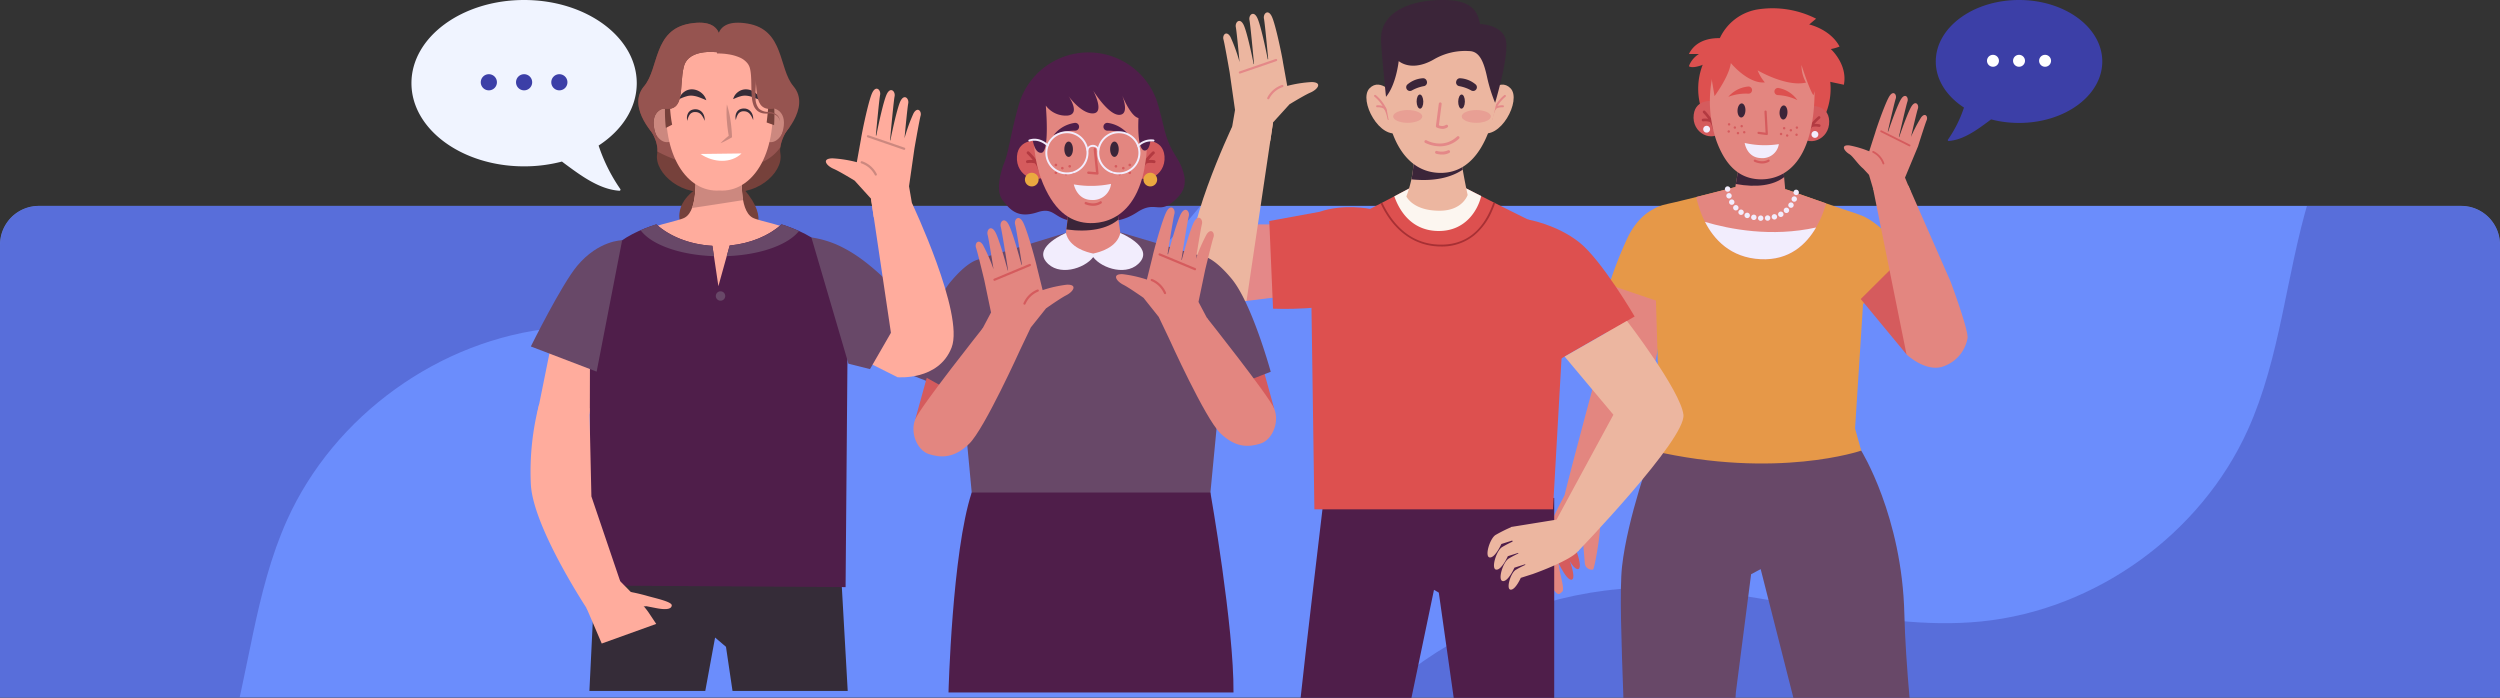 <svg xmlns="http://www.w3.org/2000/svg" xmlns:xlink="http://www.w3.org/1999/xlink" width="966" height="269.653" viewBox="0 0 966 269.653">
  <rect x="0" y="0" width="966" height="269.653" fill="#333333" stroke="none"/>
  <defs>
    <clipPath id="clip-path">
      <path id="Rectángulo_338997" data-name="Rectángulo 338997" d="M15,0H951a15,15,0,0,1,15,15V190a0,0,0,0,1,0,0H0a0,0,0,0,1,0,0V15A15,15,0,0,1,15,0Z" transform="translate(317 2774)" fill="#6b8dfc"/>
    </clipPath>
    <clipPath id="clip-path-2">
      <rect id="Rectángulo_338996" data-name="Rectángulo 338996" width="813.55" height="667.753" fill="#3c3fa7"/>
    </clipPath>
    <clipPath id="clip-path-3">
      <rect id="Rectángulo_338995" data-name="Rectángulo 338995" width="813.55" height="667.754" fill="#3c3fa7"/>
    </clipPath>
    <clipPath id="clip-path-8">
      <rect id="Rectángulo_338993" data-name="Rectángulo 338993" width="555.281" height="269.653" fill="none"/>
    </clipPath>
    <clipPath id="clip-path-10">
      <rect id="Rectángulo_338990" data-name="Rectángulo 338990" width="11.264" height="4.946" fill="none"/>
    </clipPath>
    <clipPath id="clip-path-12">
      <rect id="Rectángulo_338998" data-name="Rectángulo 338998" width="64.333" height="54.466" fill="none"/>
    </clipPath>
  </defs>
  <g id="Grupo_983868" data-name="Grupo 983868" transform="translate(-369 -2630.442)">
    <g id="Grupo_983721" data-name="Grupo 983721" transform="translate(52 -64)">
      <path id="Rectángulo_338769" data-name="Rectángulo 338769" d="M15,0H951a15,15,0,0,1,15,15V190a0,0,0,0,1,0,0H0a0,0,0,0,1,0,0V15A15,15,0,0,1,15,0Z" transform="translate(317 2774)" fill="#6b8dfc"/>
      <g id="Enmascarar_grupo_579" data-name="Enmascarar grupo 579" clip-path="url(#clip-path)">
        <g id="Grupo_983723" data-name="Grupo 983723" transform="translate(800 2630.124)">
          <g id="Grupo_983728" data-name="Grupo 983728" clip-path="url(#clip-path-2)">
            <g id="Grupo_983727" data-name="Grupo 983727" transform="translate(0 -0.001)">
              <g id="Grupo_983726" data-name="Grupo 983726" clip-path="url(#clip-path-3)">
                <g id="Grupo_983725" data-name="Grupo 983725" opacity="0.4" style="mix-blend-mode: multiply;isolation: isolate">
                  <g id="Grupo_983724" data-name="Grupo 983724">
                    <g id="Grupo_983723-2" data-name="Grupo 983723" clip-path="url(#clip-path-3)">
                      <path id="Trazado_211015" data-name="Trazado 211015" d="M49.939,562.038C4.107,520.014-12.511,449.069,9.892,391.062s82.393-99.367,144.575-99.674c43.023-.214,85.242,17.334,128.052,13.065,44.093-4.4,84.853-33.7,103.068-74.1,12.634-28.02,14.691-59.556,23.543-88.99,15.407-51.233,52.437-95.58,100.1-119.878S614.533-6.73,665.045,10.9c76.57,26.718,131.349,101.119,144.808,181.092s-10.87,163.447-56.062,230.784S643.9,542.507,574.03,583.67C494.036,630.8,404.324,664.78,311.522,667.6S128.173,633.772,49.939,562.038" transform="translate(0 0.001)" fill="#3c3fa7"/>
                    </g>
                  </g>
                </g>
              </g>
            </g>
          </g>
        </g>
        <g id="Grupo_983724-2" data-name="Grupo 983724" transform="translate(0 2457.898)">
          <g id="Grupo_983728-2" data-name="Grupo 983728" clip-path="url(#clip-path-2)">
            <g id="Grupo_983727-2" data-name="Grupo 983727" transform="translate(0 0)">
              <g id="Grupo_983726-2" data-name="Grupo 983726" clip-path="url(#clip-path-3)">
                <g id="Grupo_983725-2" data-name="Grupo 983725" opacity="0.4" style="mix-blend-mode: multiply;isolation: isolate">
                  <g id="Grupo_983724-3" data-name="Grupo 983724">
                    <g id="Grupo_983723-3" data-name="Grupo 983723" clip-path="url(#clip-path-3)">
                      <path id="Trazado_211015-2" data-name="Trazado 211015" d="M763.611,105.715c45.832,42.024,62.45,112.97,40.047,170.976s-82.393,99.367-144.575,99.674c-43.023.214-85.242-17.334-128.052-13.065-44.093,4.4-84.853,33.7-103.068,74.1-12.634,28.02-14.691,59.556-23.543,88.99-15.407,51.233-52.437,95.58-100.1,119.879s-105.3,28.219-155.816,10.593C71.936,630.14,17.157,555.738,3.7,475.766S14.567,312.319,59.76,244.981s109.888-119.735,179.76-160.9C319.515,36.954,409.226,2.973,502.028.151s183.35,33.829,261.583,105.563" transform="translate(0 0)" fill="#3c3fa7"/>
                    </g>
                  </g>
                </g>
              </g>
            </g>
          </g>
        </g>
      </g>
      <g id="Grupo_983720" data-name="Grupo 983720" transform="translate(522 2694.442)">
        <g id="Grupo_983719" data-name="Grupo 983719" clip-path="url(#clip-path-8)">
          <g id="Grupo_983718" data-name="Grupo 983718">
            <g id="Grupo_983717" data-name="Grupo 983717" clip-path="url(#clip-path-8)">
              <path id="Trazado_210835" data-name="Trazado 210835" d="M440.688,232.175s5.758,12.93,3.47,13.922-6.727-9.625-6.727-9.625Z" transform="translate(-41.737 -22.153)" fill="#d55b5d"/>
              <path id="Trazado_210836" data-name="Trazado 210836" d="M443.445,227.646s5.758,12.93,3.47,13.922-6.727-9.625-6.727-9.625Z" transform="translate(-42 -21.721)" fill="#d55b5d"/>
              <path id="Trazado_210837" data-name="Trazado 210837" d="M464.054,108.851l-8.219,39.221s-11.078,40.675-14.651,55.476l12.667,3.063s20.379-47.483,22.546-55.389,4.817-30.042,4.817-30.042Z" transform="translate(-42.095 -10.386)" fill="#e38680"/>
              <path id="Trazado_210838" data-name="Trazado 210838" d="M452.592,213.5a25.958,25.958,0,0,1,2,9.388c.006,4.941-2.23,16.99-2.713,17.343a.8.8,0,0,1-.392.1,2.718,2.718,0,0,1-2.83-2.539l-1.1-13.115s-7.034,6.866-8.707,9.987,2.516,12.808,1.113,14.13-1.58,1.307-3-.233-4.233-12.161-4.228-17.231,8.026-19.568,8.026-19.568Z" transform="translate(-41.29 -20.206)" fill="#e38680"/>
              <path id="Trazado_210839" data-name="Trazado 210839" d="M569.441,113.866,468.611,109s1.663-6.348,3.9-12.7,6.357-8.854,11.581-9.93c1.474-.3,4.177-.948,7.3-1.716,1.2-.3,2.473-.613,3.757-.935l1.8-.452c6.592-1.66,13.023-3.327,13.023-3.327l10.527-.333h.061l.059.006,9.425,1.212s5.606,1.982,11.733,4.118c1.176.41,2.372.826,3.551,1.234,4.583,1.587,8.913,3.066,10.875,3.672,5.1,1.572,8.953,4.461,10.572,11s2.665,13.015,2.665,13.015" transform="translate(-44.712 -7.596)" fill="#e69848"/>
              <path id="Trazado_210840" data-name="Trazado 210840" d="M548.128,86.181a41.264,41.264,0,0,1-3.884,9.315c-3.785,6.521-10.319,12.786-21.39,12.252-11.724-.565-18.1-7.693-21.527-14.408a39.822,39.822,0,0,1-3.38-9.617c.6-.148,1.2-.3,1.8-.452,6.592-1.659,13.022-3.327,13.022-3.327l10.527-.332h.062l.059.006,9.424,1.213s5.606,1.982,11.733,4.118c1.177.41,2.373.826,3.551,1.234" transform="translate(-47.511 -7.596)" fill="#e38680"/>
              <path id="Trazado_210841" data-name="Trazado 210841" d="M511.183,81.682a1.047,1.047,0,0,1-.721-.341,1.027,1.027,0,0,1-.122-.164,1.015,1.015,0,0,1-.087-.185,1.054,1.054,0,0,1-.052-.2,1.1,1.1,0,0,1-.009-.2,1.011,1.011,0,0,1,.1-.4.994.994,0,0,1,.1-.174,1.1,1.1,0,0,1,.136-.152,1.043,1.043,0,0,1,1.474.071,1,1,0,0,1,.123.164,1.131,1.131,0,0,1,.086.184,1,1,0,0,1,.05.2.98.98,0,0,1-.019.406,1.126,1.126,0,0,1-.069.192,1.232,1.232,0,0,1-.1.175,1.1,1.1,0,0,1-.138.152,1.035,1.035,0,0,1-.165.122,1.271,1.271,0,0,1-.185.087,1.166,1.166,0,0,1-.2.05,1.037,1.037,0,0,1-.2.011" transform="translate(-48.679 -7.595)" fill="#f2edfd"/>
              <path id="Trazado_210842" data-name="Trazado 210842" d="M524.006,93.207h0a1.042,1.042,0,0,1,.109-2.081h0a1.042,1.042,0,0,1-.1,2.082h0m1.684-.99a1.043,1.043,0,0,1,.944-1.133h0a1.043,1.043,0,0,1,.185,2.078.967.967,0,0,1-.145,0,1.04,1.04,0,0,1-.986-.946m-4.482.653a1.042,1.042,0,1,1,.15.018,1.062,1.062,0,0,1-.15-.018m7.142-.935a1.042,1.042,0,1,1,1.284.726h0a1.071,1.071,0,0,1-.327.036,1.044,1.044,0,0,1-.954-.763m-9.886.144a1.046,1.046,0,1,1,.33.07,1.068,1.068,0,0,1-.33-.07m12.449-.915a1.043,1.043,0,1,1,.871.55,1.044,1.044,0,0,1-.871-.55M515.9,90.741a1.039,1.039,0,1,1,.528.177,1.042,1.042,0,0,1-.528-.177m17.341-.9a1.044,1.044,0,1,1,.725.343,1.044,1.044,0,0,1-.725-.343m-19.551-.993h0a1.04,1.04,0,1,1,.716.336,1.043,1.043,0,0,1-.716-.336m21.491-.856a1.043,1.043,0,1,1,.537.18,1.042,1.042,0,0,1-.537-.18m-23.2-1.5h0a1.041,1.041,0,1,1,.858.529,1.043,1.043,0,0,1-.858-.529m24.655-.752a1.038,1.038,0,1,1,.346.078,1.023,1.023,0,0,1-.346-.078m-25.806-1.9h0a1.043,1.043,0,1,1,1.31.678,1.023,1.023,0,0,1-.365.048,1.041,1.041,0,0,1-.944-.725" transform="translate(-48.736 -7.871)" fill="#f2edfd"/>
              <path id="Trazado_210843" data-name="Trazado 210843" d="M540.46,83.094a1.028,1.028,0,0,1-.2-.031,1.123,1.123,0,0,1-.192-.068,1.181,1.181,0,0,1-.176-.1,1,1,0,0,1-.152-.138.969.969,0,0,1-.121-.164,1.079,1.079,0,0,1-.088-.185,1.043,1.043,0,0,1-.05-.2,1.032,1.032,0,0,1-.01-.2.992.992,0,0,1,.03-.2,1.1,1.1,0,0,1,.068-.192,1,1,0,0,1,.106-.174.867.867,0,0,1,.136-.152,1.079,1.079,0,0,1,.165-.122,1.019,1.019,0,0,1,.185-.087,1.128,1.128,0,0,1,.2-.052,1.082,1.082,0,0,1,.407.02,1.106,1.106,0,0,1,.192.07,1.072,1.072,0,0,1,.327.242,1.109,1.109,0,0,1,.121.164,1.068,1.068,0,0,1,.087.184,1.087,1.087,0,0,1,.051.2,1.215,1.215,0,0,1,.01.205,1.193,1.193,0,0,1-.029.2,1.139,1.139,0,0,1-.071.192,1.082,1.082,0,0,1-.1.175,1.208,1.208,0,0,1-.136.152,1.047,1.047,0,0,1-.166.122,1.067,1.067,0,0,1-.184.087,1.132,1.132,0,0,1-.2.05.989.989,0,0,1-.206.011" transform="translate(-51.473 -7.73)" fill="#f2edfd"/>
              <path id="Trazado_210844" data-name="Trazado 210844" d="M544.6,96.945c-3.785,6.521-10.319,12.785-21.39,12.252-11.723-.565-18.1-7.694-21.527-14.408,9.475,2.808,25.671,5.987,42.917,2.157" transform="translate(-47.867 -9.044)" fill="#f2edfd"/>
              <path id="Trazado_210845" data-name="Trazado 210845" d="M526.1,79.608v.009l-.058-.006Z" transform="translate(-50.192 -7.596)" fill="#5848bc"/>
              <path id="Trazado_210846" data-name="Trazado 210846" d="M526.035,79.61h-.061V79.6Z" transform="translate(-50.185 -7.595)" fill="#5848bc"/>
              <path id="Trazado_210847" data-name="Trazado 210847" d="M549.91,36.434A25.582,25.582,0,1,1,525.59,9.648,25.583,25.583,0,0,1,549.91,36.434" transform="translate(-47.59 -0.918)" fill="#dd504f"/>
              <path id="Trazado_210848" data-name="Trazado 210848" d="M534.1,82.656s-2.846,4.758-10.142,4.406a11.7,11.7,0,0,1-9.77-5.61l.6-3.493.1-.587.944-5.5L533.252,73.2l.19,2.119.062.694Z" transform="translate(-49.061 -6.858)" fill="#e38680"/>
              <path id="Trazado_210849" data-name="Trazado 210849" d="M533.5,75.319c-4.112,3.159-10.566,4.125-18.652,2.64l.1-.587.944-5.5L533.315,73.2Z" transform="translate(-49.124 -6.858)" fill="#3b2539"/>
              <path id="Trazado_210850" data-name="Trazado 210850" d="M508.319,54.415c-4.164,5.257-12.387,1.172-11.467-6.028.836-6.531,8.109-5.139,8.109-5.139Z" transform="translate(-47.4 -4.115)" fill="#d55b5d"/>
              <path id="Trazado_210851" data-name="Trazado 210851" d="M503.565,55.117a1.324,1.324,0,1,1-1.258-1.386,1.324,1.324,0,0,1,1.258,1.386" transform="translate(-47.795 -5.127)" fill="#f2edfd"/>
              <path id="Trazado_210852" data-name="Trazado 210852" d="M505.1,54.773a.522.522,0,0,1-.487-.421c-.612-3.146-3.693-6.191-3.723-6.222a.521.521,0,1,1,.729-.744c.137.133,3.344,3.305,4.018,6.766a.522.522,0,0,1-.413.611.531.531,0,0,1-.125.009" transform="translate(-47.777 -4.507)" fill="#b33a41"/>
              <path id="Trazado_210853" data-name="Trazado 210853" d="M503.856,52.086a.5.5,0,0,1-.164-.034,5.907,5.907,0,0,0-2.793-.32.521.521,0,0,1-.178-1.028,6.889,6.889,0,0,1,3.35.376.521.521,0,0,1-.214,1.006" transform="translate(-47.735 -4.832)" fill="#b33a41"/>
              <path id="Trazado_210854" data-name="Trazado 210854" d="M541.47,56.007c3.638,5.634,12.217,2.359,11.993-4.9-.2-6.582-7.576-5.9-7.576-5.9Z" transform="translate(-51.664 -4.312)" fill="#d55b5d"/>
              <path id="Trazado_210855" data-name="Trazado 210855" d="M549.813,57.347a1.324,1.324,0,1,1-1.258-1.386,1.324,1.324,0,0,1,1.258,1.386" transform="translate(-52.207 -5.339)" fill="#f2edfd"/>
              <path id="Trazado_210856" data-name="Trazado 210856" d="M545.38,56.739a.547.547,0,0,1-.124-.021.522.522,0,0,1-.351-.649c1-3.38,4.5-6.229,4.65-6.348a.521.521,0,0,1,.654.811c-.033.027-3.395,2.769-4.3,5.834a.521.521,0,0,1-.525.373" transform="translate(-51.989 -4.733)" fill="#b33a41"/>
              <path id="Trazado_210857" data-name="Trazado 210857" d="M547.022,54.172a.521.521,0,0,1-.116-1.022,6.866,6.866,0,0,1,3.37-.052.521.521,0,0,1-.276,1,5.9,5.9,0,0,0-2.811.05.527.527,0,0,1-.166.019" transform="translate(-52.146 -5.049)" fill="#b33a41"/>
              <path id="Trazado_210858" data-name="Trazado 210858" d="M504.458,32.588a47.163,47.163,0,0,0,1.906,23.517c3.97,10.69,9.767,14.241,16.1,14.646,7.2.46,22.49-2.979,21.751-37.284-.5-23.18-36.723-24.11-39.755-.879" transform="translate(-48.066 -1.49)" fill="#e38680"/>
              <path id="Trazado_210859" data-name="Trazado 210859" d="M539.2,26.4s2.927,9.285,4.61,11.709l2.261-5.957s-.585-17.535-20.819-18.511c-20.919-1.009-21.043,16.492-21.043,16.492l1.4,8.31s5.645-7.594,6.293-12.781c0,0,6.624,8.089,13.144,7.476a16.267,16.267,0,0,1-2.793-4.657s11.027,6.516,18.7,4.728A13.793,13.793,0,0,1,539.2,26.4" transform="translate(-48.108 -1.298)" fill="#dd504f"/>
              <path id="Trazado_210860" data-name="Trazado 210860" d="M511.651,40.933a11.56,11.56,0,0,1,7.727-3.976,1.374,1.374,0,0,1,1.439,1.361v.013a1.379,1.379,0,0,1-1.43,1.393,19.277,19.277,0,0,0-7.736,1.209" transform="translate(-48.819 -3.526)" fill="#dd504f"/>
              <path id="Trazado_210861" data-name="Trazado 210861" d="M540.216,42.278a11.561,11.561,0,0,0-7.309-4.7,1.375,1.375,0,0,0-1.564,1.217v.013a1.377,1.377,0,0,0,1.288,1.523,19.324,19.324,0,0,1,7.585,1.948" transform="translate(-50.697 -3.584)" fill="#dd504f"/>
              <path id="Trazado_210862" data-name="Trazado 210862" d="M525.439,69.674a7.241,7.241,0,0,1-2.708-.686.434.434,0,0,1,.4-.773c.025.014,2.647,1.317,4.861.008a.434.434,0,1,1,.442.747,5.3,5.3,0,0,1-2.992.7" transform="translate(-49.853 -6.504)" fill="#d55b5d"/>
              <path id="Trazado_210863" data-name="Trazado 210863" d="M527.662,56.691l-.035,0-3.16-.409a.434.434,0,1,1,.111-.861l2.642.341-.439-8.1a.434.434,0,0,1,.868-.047l.468,8.626a.435.435,0,0,1-.455.457" transform="translate(-50.005 -4.503)" fill="#d55b5d"/>
              <path id="Trazado_210864" data-name="Trazado 210864" d="M518.63,61.072a35.369,35.369,0,0,0,13.2.451,6.4,6.4,0,0,1-7.047,5.379c-5.368-.237-6.153-5.83-6.153-5.83" transform="translate(-49.484 -5.827)" fill="#f2edfd"/>
              <path id="Trazado_210865" data-name="Trazado 210865" d="M518.626,46.968c-.072,1.5-.815,2.691-1.658,2.65s-1.469-1.294-1.4-2.8.815-2.691,1.658-2.65,1.468,1.294,1.4,2.8" transform="translate(-49.192 -4.214)" fill="#3b2539"/>
              <path id="Trazado_210866" data-name="Trazado 210866" d="M536.585,47.834c-.072,1.5-.815,2.691-1.659,2.65s-1.468-1.294-1.4-2.8.816-2.691,1.659-2.65,1.468,1.294,1.4,2.8" transform="translate(-50.906 -4.297)" fill="#3b2539"/>
              <path id="Trazado_210867" data-name="Trazado 210867" d="M512.382,53.089a.469.469,0,1,1-.446-.491.469.469,0,0,1,.446.491" transform="translate(-48.799 -5.019)" fill="#d55b5d"/>
              <path id="Trazado_210868" data-name="Trazado 210868" d="M514.849,54.461a.469.469,0,1,1-.446-.491.469.469,0,0,1,.446.491" transform="translate(-49.034 -5.149)" fill="#d55b5d"/>
              <path id="Trazado_210869" data-name="Trazado 210869" d="M512.235,56.139a.469.469,0,1,1-.446-.491.469.469,0,0,1,.446.491" transform="translate(-48.785 -5.31)" fill="#d55b5d"/>
              <path id="Trazado_210870" data-name="Trazado 210870" d="M516.184,56.849a.469.469,0,1,1-.446-.491.469.469,0,0,1,.446.491" transform="translate(-49.162 -5.377)" fill="#d55b5d"/>
              <path id="Trazado_210871" data-name="Trazado 210871" d="M518.858,56.459a.469.469,0,1,1-.446-.491.469.469,0,0,1,.446.491" transform="translate(-49.417 -5.34)" fill="#d55b5d"/>
              <path id="Trazado_210872" data-name="Trazado 210872" d="M517.776,53.868a.469.469,0,1,1-.446-.491.469.469,0,0,1,.446.491" transform="translate(-49.314 -5.093)" fill="#d55b5d"/>
              <path id="Trazado_210873" data-name="Trazado 210873" d="M540.416,54.441a.469.469,0,1,0,.491-.446.469.469,0,0,0-.491.446" transform="translate(-51.563 -5.152)" fill="#d55b5d"/>
              <path id="Trazado_210874" data-name="Trazado 210874" d="M537.827,55.569a.469.469,0,1,0,.491-.446.469.469,0,0,0-.491.446" transform="translate(-51.316 -5.259)" fill="#d55b5d"/>
              <path id="Trazado_210875" data-name="Trazado 210875" d="M540.269,57.492a.469.469,0,1,0,.491-.446.469.469,0,0,0-.491.446" transform="translate(-51.549 -5.443)" fill="#d55b5d"/>
              <path id="Trazado_210876" data-name="Trazado 210876" d="M536.269,57.818a.469.469,0,1,0,.491-.446.469.469,0,0,0-.491.446" transform="translate(-51.167 -5.474)" fill="#d55b5d"/>
              <path id="Trazado_210877" data-name="Trazado 210877" d="M533.645,57.172a.469.469,0,1,0,.491-.446.469.469,0,0,0-.491.446" transform="translate(-50.917 -5.412)" fill="#d55b5d"/>
              <path id="Trazado_210878" data-name="Trazado 210878" d="M534.972,54.7a.469.469,0,1,0,.491-.446.469.469,0,0,0-.491.446" transform="translate(-51.044 -5.176)" fill="#d55b5d"/>
              <path id="Trazado_210879" data-name="Trazado 210879" d="M479.41,102.769l2.1,70.148-7.343,27.623h89.862l-6.993-25.176,4.2-65.375s-51.857,8.818-81.821-7.22" transform="translate(-45.242 -9.806)" fill="#e69848"/>
              <path id="Trazado_210880" data-name="Trazado 210880" d="M577.279,288.018H532.407l-12.643-49.741-3.7,1.973-5.894,45.685s-.059.813-.135,2.083H466.719c-.744-20.993-1.515-41.841-.525-50.766,2.091-18.884,11.584-44.763,11.584-44.763,48.319,11.194,80.828,0,80.828,0s15.8,25.354,16.674,63.155c.22,9.382,1,20.865,2,32.373" transform="translate(-44.437 -18.366)" fill="#684868"/>
              <path id="Trazado_210881" data-name="Trazado 210881" d="M568.352,92.034s8.073,2.46,16.641,15.572l-16.641,19.582Z" transform="translate(-54.229 -8.781)" fill="#e69848"/>
              <path id="Trazado_210882" data-name="Trazado 210882" d="M584.512,109.823,601.437,134.5,585.9,147.43l-17.7-21.4Z" transform="translate(-54.214 -10.479)" fill="#d55b5d"/>
              <path id="Trazado_210883" data-name="Trazado 210883" d="M603.441,116.413l-16.3-37.122-13.632,1.323,12.89,63.9s6.935,6.594,13.545,4.84a14.18,14.18,0,0,0,10.037-11.133c.4-3.209-6.545-21.812-6.545-21.812" transform="translate(-54.721 -7.565)" fill="#e38680"/>
              <path id="Trazado_210884" data-name="Trazado 210884" d="M563.248,60a39.708,39.708,0,0,1,7.543,2.259l2.375-7.367-.006,0c.116-.407.387-1.244.754-2.315v0c1.226-3.589,3.527-9.836,4.715-11.657,1.541-2.365,2.943-.514,2.4,1.031-.421,1.192-2.251,9.091-3.065,12.639l.146.072c1.082-3.27,3.746-10.666,5.056-12.673,1.542-2.365,2.944-.514,2.4,1.031-.471,1.334-2.708,11.075-3.309,13.7l.11.055c1.195-3.525,3.6-10.1,4.82-11.969,1.542-2.365,2.944-.514,2.4,1.031-.36,1.019-1.752,6.951-2.657,10.866a54.779,54.779,0,0,1,3.936-7.553c1.583-2.048,2.727-.253,2.116,1.118-.419.94-2.242,6.63-3.348,10.122l-5.01,12.046,2.167,5.282-14.368-.534-1.712-5.815-2.273-2.456c-2.022-1.629-3.94-4.736-5.285-5.54-2.244-1.342-3.453-3.791.1-3.374" transform="translate(-53.528 -3.796)" fill="#e38680"/>
              <path id="Trazado_210885" data-name="Trazado 210885" d="M587.864,61.88a.362.362,0,0,1-.168-.038l-10.951-5.491a.357.357,0,0,1,.32-.639L588.016,61.2a.357.357,0,0,1-.152.677" transform="translate(-55.011 -5.312)" fill="#d55b5d"/>
              <path id="Trazado_210886" data-name="Trazado 210886" d="M577.445,69.672a.358.358,0,0,1-.351-.257,7.567,7.567,0,0,0-3.756-4.237.357.357,0,0,1,.3-.649,8.154,8.154,0,0,1,4.144,4.686.358.358,0,0,1-.335.458" transform="translate(-54.685 -6.154)" fill="#d55b5d"/>
              <path id="Trazado_210887" data-name="Trazado 210887" d="M477.108,89.842s-5.273,2.345-9.249,10.562a158.453,158.453,0,0,0-7.124,18.182l21.155,7.168s.577-32.66-4.782-35.912" transform="translate(-43.96 -8.572)" fill="#e69848"/>
              <path id="Trazado_210888" data-name="Trazado 210888" d="M507.529,16.108A19.591,19.591,0,0,1,522.906,3.922,37.292,37.292,0,0,1,545.165,7.55L542.5,9.792s8.105,1.751,11.734,8.526a17.3,17.3,0,0,1-3.388.968s6.6,5.928,5.053,13.791l-5.675-1.209S539.5,19.649,532.353,16.986s-24.824-.877-24.824-.877" transform="translate(-48.425 -0.331)" fill="#dd504f"/>
              <path id="Trazado_210889" data-name="Trazado 210889" d="M509.856,16.607s-10.968-2.359-15.051,5.807h3.9a9.249,9.249,0,0,0-3.9,4.718s1.351,1.451,7.526-1.452a14.242,14.242,0,0,0,7.525-9.073" transform="translate(-47.211 -1.554)" fill="#dd504f"/>
              <path id="Trazado_210890" data-name="Trazado 210890" d="M318.168,123.638l-14.282,1.791-18.537-15.383,22.929-14.2h9.889Z" transform="translate(-27.226 -9.145)" fill="#e48888"/>
              <path id="Trazado_210891" data-name="Trazado 210891" d="M313.794,52.3l-10.242,68.976s-15.906,1.458-20.9-11.485S298,53.934,298,53.934Z" transform="translate(-26.893 -4.99)" fill="#ecb6a0"/>
              <path id="Trazado_210892" data-name="Trazado 210892" d="M330.016,32.212a47.928,47.928,0,0,0-9.394,1.493l-1.661-9.2h.007c-.073-.507-.263-1.552-.53-2.894v0c-.892-4.494-2.643-12.343-3.772-14.714-1.467-3.078-3.442-1.087-3.038.849.312,1.5,1.235,11.246,1.64,15.625l-.185.063c-.771-4.09-2.773-13.372-4.019-15.986-1.466-3.079-3.441-1.087-3.037.849.349,1.673,1.464,13.695,1.761,16.939l-.142.048c-.864-4.413-2.687-12.664-3.849-15.1-1.467-3.079-3.442-1.088-3.038.849.267,1.279.982,8.6,1.436,13.436a66.053,66.053,0,0,0-3.5-9.675c-1.566-2.706-3.225-.741-2.713,1,.351,1.192,1.619,8.3,2.384,12.657L300.447,43l-1.377,8.025,15.007,3.9,1.056-7.111,6.352-7c2.682-1.626,6.37-3.8,8.107-4.544,2.9-1.246,4.743-3.986.424-4.056" transform="translate(-28.232 -0.506)" fill="#ecb6a0"/>
              <path id="Trazado_210893" data-name="Trazado 210893" d="M302.895,30.831a.428.428,0,0,0,.207-.018L317.1,26a.432.432,0,0,0-.281-.816L302.821,30a.431.431,0,0,0,.073.834" transform="translate(-28.866 -2.4)" fill="#e48888"/>
              <path id="Trazado_210894" data-name="Trazado 210894" d="M315.021,41.833a.432.432,0,0,0,.461-.251,9.14,9.14,0,0,1,5.177-4.47.432.432,0,0,0-.251-.826,9.854,9.854,0,0,0-5.714,4.945.43.43,0,0,0,.327.6" transform="translate(-30.023 -3.46)" fill="#e48888"/>
              <path id="Trazado_210895" data-name="Trazado 210895" d="M337.654,214.81s-7.258,60.994-8.71,75.136h42.825l8.71-41.748,1.861,1.088,5.76,40.659h38.832V212.683Z" transform="translate(-31.386 -20.293)" fill="#4f1e4a"/>
              <path id="Trazado_210896" data-name="Trazado 210896" d="M425.224,96.211c-2.6-1.041-8.983-4.159-15.355-7.349-.936-.467-1.872-.938-2.793-1.4l-2.558-1.29-.649-.327c-1.708-.865-3.316-1.684-4.734-2.409C395.721,81.695,393.4,80.5,393.4,80.5l-.025.005a47.14,47.14,0,0,1-15.62,1.076q-1.418-.138-2.831-.368t-2.846-.544l-.754-.169-.072.038c-.418.222-2.615,1.389-5.686,3-1.394.734-2.97,1.556-4.638,2.426l-.64.333c-2.035,1.059-4.192,2.175-6.32,3.264-5.733,2.936-11.259,5.687-13.671,6.651-5.968,2.388-6.962,14.719-6.962,14.719l1.352,93.565h92.181l5.316-93.565s-.994-12.331-6.96-14.719" transform="translate(-31.805 -7.681)" fill="#dd504f"/>
              <path id="Trazado_210897" data-name="Trazado 210897" d="M407.361,86.733c-.339.989-.728,2-1.177,3.008a25.018,25.018,0,0,1-6.9,9.44,19.7,19.7,0,0,1-12.766,4.31c-10.337,0-16.718-6.057-20.25-11.137a37.326,37.326,0,0,1-3.136-5.494l.64-.333a36.594,36.594,0,0,0,3.1,5.434c5,7.172,11.6,10.809,19.647,10.809,8.684,0,15.081-4.483,19.009-13.321.455-1.021.847-2.044,1.185-3.044.217.108.432.217.651.327" transform="translate(-34.648 -8.244)" fill="#a73034"/>
              <path id="Trazado_210898" data-name="Trazado 210898" d="M402.533,83.433c-1.245,5.357-5.96,13.505-16.375,13.505-11.432,0-15.728-9.251-17.194-13.4,3.071-1.612,5.269-2.779,5.687-3l.071-.038.755.169q1.418.319,2.846.545,1.412.229,2.831.367A47.137,47.137,0,0,0,396.775,80.5l.025-.005s2.322,1.2,5.733,2.934" transform="translate(-35.204 -7.681)" fill="#fcf6f0"/>
              <path id="Trazado_210899" data-name="Trazado 210899" d="M397.793,81.7s-1.938,6.093-10.847,6.093c-10.39,0-12.835-5.54-12.835-5.54a45.039,45.039,0,0,0,1.941-6.589h0a35.522,35.522,0,0,0,.831-8.226l18.254-.724c.168,1.546.443,3.366.754,5.2.825,4.861,1.9,9.789,1.9,9.789" transform="translate(-35.695 -6.366)" fill="#ecb6a0"/>
              <path id="Trazado_210900" data-name="Trazado 210900" d="M396.1,71.913c-2.828,1.967-9.011,4.895-19.838,3.753a35.507,35.507,0,0,0,.83-8.226l18.254-.723c.169,1.545.443,3.365.754,5.2" transform="translate(-35.9 -6.366)" fill="#3b2539"/>
              <path id="Trazado_210901" data-name="Trazado 210901" d="M368.291,40.717s-5.649-7.689-10.043-3.138,4.08,20.4,11.769,16.947Z" transform="translate(-34.067 -3.448)" fill="#ecb6a0"/>
              <path id="Trazado_210902" data-name="Trazado 210902" d="M365.91,50.223a.391.391,0,0,1-.386-.337,14.466,14.466,0,0,0-5.031-8.653.391.391,0,1,1,.472-.622,15.044,15.044,0,0,1,5.333,9.168.391.391,0,0,1-.333.441.365.365,0,0,1-.054,0" transform="translate(-34.381 -3.867)" fill="#e48888"/>
              <path id="Trazado_210903" data-name="Trazado 210903" d="M364.81,46.808a.392.392,0,0,1-.324-.172c-.567-.839-2.262-.924-2.866-.886a.39.39,0,0,1-.049-.779c.108-.006,2.631-.147,3.561,1.228a.39.39,0,0,1-.323.609" transform="translate(-34.464 -4.29)" fill="#e48888"/>
              <path id="Trazado_210904" data-name="Trazado 210904" d="M407.338,40.717s5.649-7.689,10.043-3.138-4.08,20.4-11.769,16.947Z" transform="translate(-38.701 -3.448)" fill="#ecb6a0"/>
              <path id="Trazado_210905" data-name="Trazado 210905" d="M410.458,50.223a.365.365,0,0,1-.054,0,.391.391,0,0,1-.333-.441,15.035,15.035,0,0,1,5.333-9.168.391.391,0,0,1,.472.622,14.5,14.5,0,0,0-5.031,8.653.39.39,0,0,1-.386.337" transform="translate(-39.126 -3.867)" fill="#e48888"/>
              <path id="Trazado_210906" data-name="Trazado 210906" d="M411.765,46.808a.39.39,0,0,1-.323-.609c.931-1.376,3.454-1.235,3.561-1.228a.39.39,0,0,1-.048.779c-.607-.036-2.3.052-2.868.886a.39.39,0,0,1-.323.172" transform="translate(-39.251 -4.29)" fill="#e48888"/>
              <path id="Trazado_210907" data-name="Trazado 210907" d="M389.9,14.842c-16.1-.007-26.1,8.336-24.3,27.486,1.073,11.43,6.953,25.572,20.514,25.891,14.134.332,19.806-15.058,21.825-26.734,1.847-10.688-3.589-22.533-13.894-25.912a22.493,22.493,0,0,0-4.143-.731" transform="translate(-34.863 -1.416)" fill="#ecb6a0"/>
              <path id="Trazado_210908" data-name="Trazado 210908" d="M365.213,37.416s-1.872-18.153-1.928-22.176C363.151,5.457,373.022-.031,387.51,0c11.683.024,13.123,5.14,14.064,9.281,0,0,8.638.222,9.956,6.244s-4.165,24.21-4.165,24.21a59.77,59.77,0,0,1-3.156-10.209c-1.317-6.024-3.031-9.709-6.8-9.785a24.026,24.026,0,0,0-13.552,3.124c-5.082,3.011-10.164,3.388-13.74.753,0,0-.955,9.091-4.908,13.8" transform="translate(-34.662 0)" fill="#3b2539"/>
              <g id="Grupo_983713" data-name="Grupo 983713" transform="translate(333.306 42.518)" opacity="0.5">
                <g id="Grupo_983712" data-name="Grupo 983712">
                  <g id="Grupo_983711" data-name="Grupo 983711" clip-path="url(#clip-path-10)">
                    <path id="Trazado_210909" data-name="Trazado 210909" d="M379.726,49.476c0,1.366-2.522,2.473-5.632,2.473s-5.632-1.107-5.632-2.473S370.983,47,374.094,47s5.632,1.107,5.632,2.473" transform="translate(-368.462 -47.003)" fill="#e48888"/>
                  </g>
                </g>
              </g>
              <g id="Grupo_983716" data-name="Grupo 983716" transform="translate(359.804 42.518)" opacity="0.5">
                <g id="Grupo_983715" data-name="Grupo 983715">
                  <g id="Grupo_983714" data-name="Grupo 983714" clip-path="url(#clip-path-10)">
                    <path id="Trazado_210910" data-name="Trazado 210910" d="M409.019,49.476c0,1.366-2.522,2.473-5.632,2.473s-5.632-1.107-5.632-2.473S400.276,47,403.387,47s5.632,1.107,5.632,2.473" transform="translate(-397.755 -47.003)" fill="#e48888"/>
                  </g>
                </g>
              </g>
              <path id="Trazado_210911" data-name="Trazado 210911" d="M389.278,53.965a5.634,5.634,0,0,1-2.219-.527.557.557,0,0,1-.33-.583l1.13-8.678a.557.557,0,0,1,1.1.144l-1.075,8.25a2.8,2.8,0,0,0,2.67-.106.557.557,0,1,1,.622.924,3.322,3.322,0,0,1-1.9.577" transform="translate(-36.899 -4.169)" fill="#e48888"/>
              <path id="Trazado_210912" data-name="Trazado 210912" d="M387.779,62.088a12.871,12.871,0,0,1-5.652-1.34.557.557,0,1,1,.543-.972c.27.149,6.435,3.471,11.771-1.465a.557.557,0,1,1,.756.818,10.654,10.654,0,0,1-7.419,2.96" transform="translate(-36.433 -5.55)" fill="#e48888"/>
              <path id="Trazado_210913" data-name="Trazado 210913" d="M389.116,65.843a8.606,8.606,0,0,1-2.34-.329.557.557,0,0,1,.331-1.064,6.23,6.23,0,0,0,4.232-.229.557.557,0,1,1,.548.97,5.633,5.633,0,0,1-2.771.652" transform="translate(-36.866 -6.121)" fill="#e48888"/>
              <path id="Trazado_210914" data-name="Trazado 210914" d="M376.18,38.167a15.063,15.063,0,0,1,4.651-1.688,1.453,1.453,0,0,0,1.177-1.923l-.062-.175a1.446,1.446,0,0,0-1.514-.953,10.2,10.2,0,0,0-5.964,2.442,1.449,1.449,0,0,0,1.712,2.3" transform="translate(-35.689 -3.189)" fill="#3b2539"/>
              <path id="Trazado_210915" data-name="Trazado 210915" d="M401.258,38.167a15.08,15.08,0,0,0-4.651-1.688,1.454,1.454,0,0,1-1.178-1.923l.063-.175a1.446,1.446,0,0,1,1.513-.953,10.205,10.205,0,0,1,5.965,2.442,1.449,1.449,0,0,1-1.712,2.3" transform="translate(-37.721 -3.189)" fill="#3b2539"/>
              <path id="Trazado_210916" data-name="Trazado 210916" d="M381.077,43.084c.026,1.509-.53,2.742-1.243,2.754s-1.311-1.2-1.337-2.71.53-2.741,1.242-2.754,1.312,1.2,1.338,2.709" transform="translate(-36.114 -3.852)" fill="#3b2539"/>
              <path id="Trazado_210917" data-name="Trazado 210917" d="M396.256,43.084c-.026,1.509.53,2.742,1.243,2.754s1.311-1.2,1.337-2.71-.53-2.741-1.242-2.754-1.312,1.2-1.338,2.709" transform="translate(-37.808 -3.852)" fill="#3b2539"/>
              <path id="Trazado_210918" data-name="Trazado 210918" d="M354.527,89.164s-10.177-2.1-19.484,1.1l-19.484,3.578,1.451,33.872s22.864,1.089,32.3-4.476c2.751-1.622,5.217-34.073,5.217-34.073" transform="translate(-30.109 -8.443)" fill="#dd504f"/>
              <path id="Trazado_210919" data-name="Trazado 210919" d="M426.123,93.791s11.039,1.887,19.749,8.783,21.412,28.67,21.412,28.67L436.2,149.027Z" transform="translate(-40.658 -8.949)" fill="#dd504f"/>
              <path id="Trazado_210920" data-name="Trazado 210920" d="M465.472,137.073s20.686,26.906,21.819,36.249-40.753,52.79-40.753,52.79l-8.283-12.243,21.981-40.54-18.851-22.474Z" transform="translate(-41.815 -13.079)" fill="#ecb6a0"/>
              <path id="Trazado_210921" data-name="Trazado 210921" d="M411.912,227.878a56.345,56.345,0,0,1,5.934-2.969c.016-.034.027-.073.045-.107l.319-.052.026-.012,0,.007,17.2-2.776s11.636,8.379,8.283,12.243c-3.037,3.5-15.129,7.94-17.381,8.745h0l-.361.128-.007-.01-4.329,1.384s-2.107,4.752-3.948,4.562,0-6.408,1.99-7.643a38.677,38.677,0,0,1,3.742-1.944l-.146-.22-4.09,1.307s-2.4,5.409-4.493,5.192,0-7.293,2.264-8.7a40.6,40.6,0,0,1,3.762-1.978c-.04-.071-.081-.141-.12-.213l-3.966,1.268s-2.4,5.409-4.493,5.192,0-7.294,2.264-8.7a42.99,42.99,0,0,1,4.084-2.13q-.081-.209-.157-.413l-4.2,1.342s-2.4,5.409-4.493,5.193,0-7.294,2.264-8.7" transform="translate(-39.004 -21.179)" fill="#ecb6a0"/>
              <path id="Trazado_210922" data-name="Trazado 210922" d="M316.128,172.882l-4.422-16L301.6,162.5Z" transform="translate(-28.777 -14.968)" fill="#d55b5d"/>
              <path id="Trazado_210923" data-name="Trazado 210923" d="M270.524,66.4c2.861,6.793.782,10.071-2.285,12.923l-.091.085c-6.368,5.9-7.4,0-14.636,4.725s-12.565,3.515-22.463,3.544-8.858-5.888-16.036-3.544-10.272-.3-13.581-4.725c-3.1-4.141.1-12.808.516-13.913.007-.022.014-.037.022-.059.015-.037.023-.052.023-.052,1.436-3.316,2-7.517,3.663-14.636.236-1.01.494-2.086.781-3.228.318-1.253.663-2.58,1.054-3.995.229-.825.472-1.621.723-2.4a28.028,28.028,0,0,1,52.884,0c.251.774.486,1.57.715,2.4.39,1.415.744,2.742,1.054,3.995.295,1.142.553,2.218.788,3.228,2.211,9.454,4.965,11.123,6.873,15.652" transform="translate(-19.091 -2.135)" fill="#4f1e4a"/>
              <path id="Trazado_210924" data-name="Trazado 210924" d="M286.932,119.186c-2.1-7.018-6.443-9.955-12.064-11.4-2.72-.7-9.58-2.7-15.933-4.574-6.77-2-12.965-3.859-12.965-3.859l-10.305-.824-.064,0-.066,0-11.421.913s-6.9,2.149-13.977,4.3c-2.028.617-4.072,1.233-5.969,1.8-3.349,1-6.252,1.838-7.838,2.247-5.621,1.442-9.962,4.379-12.064,11.4s.894,50.344.894,50.344l4.354,46.53h89.135l4.464-46.53h2.461s3.461-43.326,1.36-50.344" transform="translate(-17.51 -9.401)" fill="#684868"/>
              <path id="Trazado_210925" data-name="Trazado 210925" d="M241.158,98.521v.01l-.064,0Z" transform="translate(-23.004 -9.4)" fill="#5848bc"/>
              <path id="Trazado_210926" data-name="Trazado 210926" d="M241.087,98.527l-.066,0v-.009Z" transform="translate(-22.997 -9.4)" fill="#5848bc"/>
              <path id="Trazado_210927" data-name="Trazado 210927" d="M250.065,101.4s-2.843,5.32-10.79,5.32a12.73,12.73,0,0,1-10.911-5.585l.47-3.826.079-.643.738-6.025,19,.53.317,2.291.1.751Z" transform="translate(-21.789 -8.649)" fill="#e38680"/>
              <path id="Trazado_210928" data-name="Trazado 210928" d="M256.618,110.481c-4.727,6.086-14.981,2.811-18.312-1.641-3.332,4.451-13.586,7.727-18.315,1.641-4.553-5.859,7.782-10.965,7.782-10.965,1.26,5.675,8.181,7.5,10.533,7.934,2.353-.441,9.226-2.259,10.485-7.934,0,0,12.38,5.106,7.827,10.965" transform="translate(-20.894 -9.495)" fill="#f2edfd"/>
              <path id="Trazado_210929" data-name="Trazado 210929" d="M249.014,93.465c-4.3,3.648-11.266,5.036-20.13,3.847l.08-.643.737-6.025,19,.529Z" transform="translate(-21.839 -8.649)" fill="#3b2539"/>
              <path id="Trazado_210930" data-name="Trazado 210930" d="M220.55,72.04c-4.249,5.931-13.4,1.923-12.775-5.949.565-7.142,8.541-6.009,8.541-6.009Z" transform="translate(-19.822 -5.726)" fill="#d55b5d"/>
              <path id="Trazado_210931" data-name="Trazado 210931" d="M216.466,76.437a2.64,2.64,0,1,1-2.64-2.64,2.639,2.639,0,0,1,2.64,2.64" transform="translate(-20.15 -7.041)" fill="#eaa940"/>
              <path id="Trazado_210932" data-name="Trazado 210932" d="M217.038,72.632a.567.567,0,0,1-.55-.432c-.829-3.379-4.337-6.534-4.373-6.565a.567.567,0,1,1,.754-.847c.155.137,3.806,3.417,4.72,7.143a.567.567,0,0,1-.415.686.585.585,0,0,1-.136.016" transform="translate(-20.221 -6.168)" fill="#b33a41"/>
              <path id="Trazado_210933" data-name="Trazado 210933" d="M215.546,69.772a.569.569,0,0,1-.18-.03,6.42,6.42,0,0,0-3.052-.2.567.567,0,0,1-.247-1.106,7.451,7.451,0,0,1,3.659.232.567.567,0,0,1-.18,1.1" transform="translate(-20.192 -6.517)" fill="#b33a41"/>
              <path id="Trazado_210934" data-name="Trazado 210934" d="M256.682,72.04c4.249,5.931,13.4,1.923,12.775-5.949-.565-7.142-8.541-6.009-8.541-6.009Z" transform="translate(-24.491 -5.726)" fill="#d55b5d"/>
              <path id="Trazado_210935" data-name="Trazado 210935" d="M267.1,76.437a2.64,2.64,0,1,1-2.64-2.64,2.639,2.639,0,0,1,2.64,2.64" transform="translate(-24.981 -7.041)" fill="#eaa940"/>
              <path id="Trazado_210936" data-name="Trazado 210936" d="M260.946,72.632a.586.586,0,0,1-.136-.016.567.567,0,0,1-.415-.686c.914-3.726,4.565-7.005,4.72-7.143a.567.567,0,1,1,.754.847c-.035.032-3.544,3.187-4.373,6.565a.567.567,0,0,1-.55.432" transform="translate(-24.844 -6.168)" fill="#b33a41"/>
              <path id="Trazado_210937" data-name="Trazado 210937" d="M262.563,69.772a.567.567,0,0,1-.18-1.1,7.451,7.451,0,0,1,3.659-.232.567.567,0,1,1-.247,1.106,6.421,6.421,0,0,0-3.052.2.569.569,0,0,1-.18.03" transform="translate(-24.998 -6.517)" fill="#b33a41"/>
              <path id="Trazado_210938" data-name="Trazado 210938" d="M215.308,48.442s-2.076,12.87,3.3,25.455c4.876,11.408,11.36,14.964,18.261,15.071,7.849.124,24.282-4.415,21.681-41.654-1.757-25.162-41.168-24.274-43.245,1.128" transform="translate(-20.506 -2.758)" fill="#e38680"/>
              <path id="Trazado_210939" data-name="Trazado 210939" d="M214.106,53.927s.412,7.971,3.719,7.671,1.7-18.255,1.7-18.255a9.564,9.564,0,0,0,8.325,3.874c5.378-.472.5-7.466.5-7.466s4.963,6.9,9.5,6.615,0-8.789,0-8.789,5.93,9.639,10.2,9.356.653-8.316.653-8.316,3.4,8.885,6.637,9.544c0,0-.815,13.088,2.651,12.538s2.185-15.183.759-19.625S249.69,25.481,234.986,26.9s-20.617,9.545-20.88,27.028" transform="translate(-20.429 -2.555)" fill="#4f1e4a"/>
              <path id="Trazado_210940" data-name="Trazado 210940" d="M223.452,57.209a12.576,12.576,0,0,1,8.188-4.725,1.5,1.5,0,0,1,1.635,1.4V53.9a1.5,1.5,0,0,1-1.482,1.589,20.978,20.978,0,0,0-8.343,1.719" transform="translate(-21.32 -5.007)" fill="#4f1e4a"/>
              <path id="Trazado_210941" data-name="Trazado 210941" d="M254.548,57.209a12.573,12.573,0,0,0-8.188-4.725,1.493,1.493,0,0,0-1.635,1.4V53.9A1.5,1.5,0,0,0,246.2,55.49a20.978,20.978,0,0,1,8.343,1.719" transform="translate(-23.35 -5.007)" fill="#4f1e4a"/>
              <path id="Trazado_210942" data-name="Trazado 210942" d="M239.922,87.728a7.856,7.856,0,0,1-2.979-.6.472.472,0,0,1,.39-.86c.041.018,2.951,1.288,5.284-.247a.472.472,0,0,1,.519.789,5.758,5.758,0,0,1-3.214.922" transform="translate(-22.581 -8.2)" fill="#d55b5d"/>
              <path id="Trazado_210943" data-name="Trazado 210943" d="M241.7,73.519l-.038,0-3.456-.278a.473.473,0,0,1,.076-.943l2.889.233-.9-8.784a.472.472,0,1,1,.94-.1l.96,9.348a.473.473,0,0,1-.47.521" transform="translate(-22.687 -6.033)" fill="#d55b5d"/>
              <path id="Trazado_210944" data-name="Trazado 210944" d="M232.069,78.749a38.491,38.491,0,0,0,14.368-.2,6.963,6.963,0,0,1-7.375,6.215c-5.845.024-6.992-6.013-6.992-6.013" transform="translate(-22.143 -7.494)" fill="#f2edfd"/>
              <path id="Trazado_210945" data-name="Trazado 210945" d="M231.341,63.435c0,1.638-.744,2.967-1.664,2.967s-1.664-1.329-1.664-2.967.745-2.967,1.664-2.967,1.664,1.329,1.664,2.967" transform="translate(-21.756 -5.769)" fill="#3b2539"/>
              <path id="Trazado_210946" data-name="Trazado 210946" d="M250.9,63.435c0,1.638-.744,2.967-1.664,2.967s-1.664-1.329-1.664-2.967.745-2.967,1.664-2.967S250.9,61.8,250.9,63.435" transform="translate(-23.622 -5.769)" fill="#3b2539"/>
              <path id="Trazado_210947" data-name="Trazado 210947" d="M224.863,70.421a.51.51,0,1,1-.51-.51.51.51,0,0,1,.51.51" transform="translate(-21.358 -6.67)" fill="#d55b5d"/>
              <path id="Trazado_210948" data-name="Trazado 210948" d="M227.617,71.782a.51.51,0,1,1-.51-.51.51.51,0,0,1,.51.51" transform="translate(-21.62 -6.8)" fill="#d55b5d"/>
              <path id="Trazado_210949" data-name="Trazado 210949" d="M224.863,73.743a.51.51,0,1,1-.51-.51.51.51,0,0,1,.51.51" transform="translate(-21.358 -6.987)" fill="#d55b5d"/>
              <path id="Trazado_210950" data-name="Trazado 210950" d="M229.192,74.307a.51.51,0,1,1-.51-.51.51.51,0,0,1,.51.51" transform="translate(-21.771 -7.041)" fill="#d55b5d"/>
              <path id="Trazado_210951" data-name="Trazado 210951" d="M232.078,73.743a.511.511,0,1,1-.511-.51.512.512,0,0,1,.511.51" transform="translate(-22.046 -6.987)" fill="#d55b5d"/>
              <path id="Trazado_210952" data-name="Trazado 210952" d="M230.766,70.985a.511.511,0,1,1-.511-.51.51.51,0,0,1,.511.51" transform="translate(-21.921 -6.724)" fill="#d55b5d"/>
              <path id="Trazado_210953" data-name="Trazado 210953" d="M255.4,70.421a.51.51,0,1,0,.51-.51.511.511,0,0,0-.51.51" transform="translate(-24.368 -6.67)" fill="#d55b5d"/>
              <path id="Trazado_210954" data-name="Trazado 210954" d="M252.644,71.782a.51.51,0,1,0,.51-.51.511.511,0,0,0-.51.51" transform="translate(-24.106 -6.8)" fill="#d55b5d"/>
              <path id="Trazado_210955" data-name="Trazado 210955" d="M255.4,73.743a.51.51,0,1,0,.51-.51.511.511,0,0,0-.51.51" transform="translate(-24.368 -6.987)" fill="#d55b5d"/>
              <path id="Trazado_210956" data-name="Trazado 210956" d="M251.068,74.307a.51.51,0,1,0,.51-.51.51.51,0,0,0-.51.51" transform="translate(-23.955 -7.041)" fill="#d55b5d"/>
              <path id="Trazado_210957" data-name="Trazado 210957" d="M248.183,73.743a.51.51,0,1,0,.51-.51.51.51,0,0,0-.51.51" transform="translate(-23.68 -6.987)" fill="#d55b5d"/>
              <path id="Trazado_210958" data-name="Trazado 210958" d="M249.495,70.985a.51.51,0,1,0,.51-.51.51.51,0,0,0-.51.51" transform="translate(-23.805 -6.724)" fill="#d55b5d"/>
              <path id="Trazado_210959" data-name="Trazado 210959" d="M228.238,72.734a8.333,8.333,0,1,1,8.333-8.333,8.343,8.343,0,0,1-8.333,8.333m0-15.91a7.577,7.577,0,1,0,7.577,7.577,7.586,7.586,0,0,0-7.577-7.577" transform="translate(-20.982 -5.35)" fill="#f2edfd"/>
              <path id="Trazado_210960" data-name="Trazado 210960" d="M250.415,72.734a8.333,8.333,0,1,1,8.333-8.333,8.343,8.343,0,0,1-8.333,8.333m0-15.91a7.577,7.577,0,1,0,7.577,7.577,7.585,7.585,0,0,0-7.577-7.577" transform="translate(-23.098 -5.35)" fill="#f2edfd"/>
              <path id="Trazado_210961" data-name="Trazado 210961" d="M259.526,62.407a.378.378,0,0,1-.28-.632,7.326,7.326,0,0,1,6.256-2.161.378.378,0,1,1-.123.746,6.646,6.646,0,0,0-5.574,1.923.374.374,0,0,1-.28.124" transform="translate(-24.726 -5.679)" fill="#f2edfd"/>
              <path id="Trazado_210962" data-name="Trazado 210962" d="M220.123,62.227a.375.375,0,0,1-.271-.115c-.043-.043-3.018-3.023-6.695-1.792a.378.378,0,0,1-.24-.717c4.143-1.387,7.343,1.844,7.477,1.983a.378.378,0,0,1-.271.641" transform="translate(-20.291 -5.654)" fill="#f2edfd"/>
              <path id="Trazado_210963" data-name="Trazado 210963" d="M237.871,64.192h-.024a.378.378,0,0,1-.353-.4,2.528,2.528,0,0,1,4.906,0,.378.378,0,0,1-.754.049c-.011-.12-.146-1.208-1.7-1.208-1.6,0-1.7,1.159-1.7,1.208a.379.379,0,0,1-.377.354" transform="translate(-22.66 -5.904)" fill="#f2edfd"/>
              <path id="Trazado_210964" data-name="Trazado 210964" d="M189.7,110.694s-4.008-.676-11.9,8.786-15.16,35.993-15.16,35.993l22.266,8.686a96.926,96.926,0,0,0,9-26.738,44.2,44.2,0,0,0-4.2-26.727" transform="translate(-15.518 -10.561)" fill="#684868"/>
              <path id="Trazado_210965" data-name="Trazado 210965" d="M285.763,109.3s4.008-.676,11.9,8.786,15.16,35.993,15.16,35.993l-22.266,8.686a96.925,96.925,0,0,1-9-26.738,44.2,44.2,0,0,1,4.2-26.727" transform="translate(-26.81 -10.427)" fill="#684868"/>
              <path id="Trazado_210966" data-name="Trazado 210966" d="M252.734,114.4a47.965,47.965,0,0,1,9.28,2.089l2.243-9.078-.007,0c.1-.5.362-1.531.713-2.853v0c1.175-4.427,3.423-12.149,4.7-14.444,1.66-2.979,3.5-.867,2.977,1.041-.407,1.472-1.948,11.145-2.631,15.488l.181.075c1.029-4.032,3.619-13.167,5.029-15.7,1.66-2.979,3.5-.867,2.977,1.041-.456,1.648-2.333,13.573-2.836,16.793l.137.057c1.143-4.349,3.488-12.468,4.8-14.83,1.66-2.979,3.5-.867,2.977,1.041-.347,1.259-1.527,8.524-2.288,13.317A66.017,66.017,0,0,1,285.1,99c1.735-2.6,3.266-.534,2.643,1.171-.425,1.168-2.144,8.177-3.184,12.479l-2.6,12.469,3.778,7.137-15.185,6.949-3.957-8.292-5.894-7.39c-2.573-1.793-6.114-4.2-7.8-5.051-2.818-1.427-4.48-4.279-.165-4.074" transform="translate(-23.863 -8.456)" fill="#e38680"/>
              <path id="Trazado_210967" data-name="Trazado 210967" d="M282.374,114.766a.428.428,0,0,1-.205-.032l-13.658-5.7a.432.432,0,0,1,.332-.8l13.658,5.7a.432.432,0,0,1-.127.828" transform="translate(-25.594 -10.324)" fill="#d55b5d"/>
              <path id="Trazado_210968" data-name="Trazado 210968" d="M270.472,125.03a.431.431,0,0,1-.444-.28,9.143,9.143,0,0,0-4.882-4.79.432.432,0,0,1,.3-.809,9.858,9.858,0,0,1,5.388,5.3.433.433,0,0,1-.365.58" transform="translate(-25.272 -11.366)" fill="#d55b5d"/>
              <path id="Trazado_210969" data-name="Trazado 210969" d="M272.708,143.7s13.964,30.952,19.838,36.638,10.928,5.475,15.561,4,7.37-8.423,5.265-13.477-26.01-35.117-26.01-35.117-13.626,4.165-14.653,7.955" transform="translate(-26.02 -12.952)" fill="#e38680"/>
              <path id="Trazado_210970" data-name="Trazado 210970" d="M164.354,177.387l4.422-16,10.107,5.624Z" transform="translate(-15.682 -15.398)" fill="#d55b5d"/>
              <path id="Trazado_210971" data-name="Trazado 210971" d="M225.3,118.9a47.959,47.959,0,0,0-9.281,2.089l-2.243-9.078.007,0c-.1-.5-.362-1.531-.713-2.853v0c-1.174-4.427-3.422-12.149-4.7-14.444-1.659-2.979-3.5-.866-2.977,1.041.407,1.472,1.948,11.145,2.631,15.488l-.181.075c-1.029-4.032-3.619-13.167-5.028-15.7-1.661-2.979-3.5-.867-2.977,1.041.454,1.648,2.332,13.573,2.835,16.793l-.138.057c-1.143-4.349-3.487-12.468-4.8-14.83-1.659-2.979-3.5-.866-2.975,1.041.346,1.26,1.526,8.525,2.287,13.317a66.138,66.138,0,0,0-4.108-9.433c-1.736-2.6-3.266-.534-2.644,1.171.425,1.168,2.145,8.177,3.184,12.479l2.6,12.469-3.778,7.137,15.185,6.949,3.956-8.292,5.9-7.39c2.572-1.793,6.113-4.2,7.8-5.051,2.82-1.427,4.48-4.279.166-4.074" transform="translate(-18.142 -8.886)" fill="#e38680"/>
              <path id="Trazado_210972" data-name="Trazado 210972" d="M198.11,119.27a.418.418,0,0,0,.205-.032l13.659-5.7a.432.432,0,0,0-.333-.8l-13.658,5.7a.431.431,0,0,0,.127.828" transform="translate(-18.865 -10.754)" fill="#d55b5d"/>
              <path id="Trazado_210973" data-name="Trazado 210973" d="M210.911,129.535a.43.43,0,0,0,.444-.28,9.143,9.143,0,0,1,4.882-4.79.432.432,0,0,0-.3-.809,9.856,9.856,0,0,0-5.389,5.3.433.433,0,0,0,.365.58" transform="translate(-20.086 -11.796)" fill="#d55b5d"/>
              <path id="Trazado_210974" data-name="Trazado 210974" d="M204.942,148.209s-13.965,30.952-19.838,36.638-10.929,5.475-15.562,4-7.369-8.423-5.264-13.477,26.01-35.117,26.01-35.117,13.627,4.165,14.654,7.955" transform="translate(-15.606 -13.382)" fill="#e38680"/>
              <path id="Trazado_210975" data-name="Trazado 210975" d="M187.506,210.375h92.235s9.143,52,8.918,77.263H178.537s1.37-54.139,8.969-77.263" transform="translate(-17.035 -20.073)" fill="#4f1e4a"/>
              <path id="Trazado_210976" data-name="Trazado 210976" d="M27.944,231.8l-2.8,57.3H69.917l3.79-20.635,4.212,3.579L80.445,289.1h44.512l-3.242-57.3Z" transform="translate(-2.399 -22.117)" fill="#352c38"/>
              <path id="Trazado_210977" data-name="Trazado 210977" d="M8.056,148.272l-5.252,26H23.016l2.8-16.53Z" transform="translate(-0.268 -14.147)" fill="#ffac9d"/>
              <path id="Trazado_210978" data-name="Trazado 210978" d="M144.355,152.487l11.223,5.631,18.537-15.384-16.756-13.187Z" transform="translate(-13.773 -12.361)" fill="#ffac9d"/>
              <path id="Trazado_210979" data-name="Trazado 210979" d="M69.682,80.144s-9.941,6.267-4.538,15.777,42.791,6.916,23.556-15.777c-15.888-18.745-19.018,0-19.018,0" transform="translate(-6.062 -6.852)" fill="#76413b"/>
              <path id="Trazado_210980" data-name="Trazado 210980" d="M107.362,54.2s-4.322,5.187-3.458,10.374c1.245,7.464-10.157,17.289-21.828,14.047s.865-25.07.865-25.07Z" transform="translate(-7.357 -5.109)" fill="#76413b"/>
              <path id="Trazado_210981" data-name="Trazado 210981" d="M50.262,54.2s4.322,5.187,3.457,10.374c-1.245,7.464,10.158,17.289,21.829,14.047s-.866-25.07-.866-25.07Z" transform="translate(-4.796 -5.109)" fill="#76413b"/>
              <path id="Trazado_210982" data-name="Trazado 210982" d="M82.487,70.522a32.914,32.914,0,0,0,15.561-3.358,16.621,16.621,0,0,0,5.822-5.129,17.208,17.208,0,0,1,3.5-7.839l-24.421-.648s-5.314,9.26-5.8,16.614a52.064,52.064,0,0,0,5.34.36" transform="translate(-7.361 -5.109)" fill="#965450"/>
              <path id="Trazado_210983" data-name="Trazado 210983" d="M53.816,63.664a58.6,58.6,0,0,0,26.105,6.858c.193,0,.384-.006.577-.006-.329-7.407-5.816-16.968-5.816-16.968L50.262,54.2s3.829,4.6,3.554,9.468" transform="translate(-4.796 -5.109)" fill="#965450"/>
              <path id="Trazado_210984" data-name="Trazado 210984" d="M88.277,91.131c-5.5-3-4-17.5-4-17.5l-8.236.53v-.528l-.881.264-.882-.264v.528l-8.235-.53s1.5,14.5-4,17.5-39.293,4.5-35.793,38h97.819c3.5-33.5-30.294-35-35.793-38" transform="translate(-2.48 -7.026)" fill="#ffac9d"/>
              <path id="Trazado_210985" data-name="Trazado 210985" d="M68.99,87.391q9.869-1.471,19.723-3.035a43.927,43.927,0,0,1-.333-10.724l-8.236.53v-.528l-.882.264-.881-.264v.528l-8.235-.53s.867,8.424-1.155,13.759" transform="translate(-6.583 -7.026)" fill="#cc887f"/>
              <path id="Trazado_210986" data-name="Trazado 210986" d="M99.38,95.829c-4.814,4.362-11.918,7.384-20.028,8.165l-4.369,15.727-2.311-15.6c-8.787-.508-16.528-3.637-21.662-8.29-11.419,3.659-28.1,11.592-25.612,35.415h99.595c2.489-23.823-14.192-31.756-25.612-35.415" transform="translate(-2.399 -9.143)" fill="#4f1e4a"/>
              <path id="Trazado_210987" data-name="Trazado 210987" d="M75.355,108.119l-.593-4c-8.788-.508-16.528-3.637-21.662-8.29a58.085,58.085,0,0,0-6.058,2.3c4.05,5.5,15.074,9.556,28.313,9.993" transform="translate(-4.488 -9.143)" fill="#684868"/>
              <path id="Trazado_210988" data-name="Trazado 210988" d="M111.706,98.43a56.653,56.653,0,0,0-6.729-2.6c-4.814,4.362-11.918,7.384-20.028,8.165l-1.143,4.119c12.913-.46,23.695-4.358,27.9-9.683" transform="translate(-7.996 -9.143)" fill="#684868"/>
              <path id="Trazado_210989" data-name="Trazado 210989" d="M79.146,126.247a1.816,1.816,0,1,0,1.815-1.816,1.816,1.816,0,0,0-1.815,1.816" transform="translate(-7.552 -11.872)" fill="#684868"/>
              <path id="Trazado_210990" data-name="Trazado 210990" d="M61.536,49.753c-1.62-5.027-5.457-3.863-5.816-3.741-.376.043-4.343.632-3.657,5.87.689,5.267,3.746,8.123,6.612,7.285,2.95-.469,4.492-4.356,2.862-9.413" transform="translate(-4.96 -4.371)" fill="#cc887f"/>
              <path id="Trazado_210991" data-name="Trazado 210991" d="M98.24,49.753c1.62-5.027,5.457-3.863,5.816-3.741.376.043,4.343.632,3.657,5.87-.689,5.267-3.746,8.123-6.612,7.285-2.95-.469-4.492-4.356-2.862-9.413" transform="translate(-9.31 -4.371)" fill="#cc887f"/>
              <path id="Trazado_210992" data-name="Trazado 210992" d="M58.17,39.566c2.008-22.038,18.762-20.8,20.341-20.637,1.58-.166,18.334-1.4,20.342,20.637C100.874,61.735,91,76.214,78.512,75.418c-12.487.8-22.361-13.683-20.341-35.851" transform="translate(-5.525 -1.8)" fill="#ffac9d"/>
              <path id="Trazado_210993" data-name="Trazado 210993" d="M60.192,51.871a51.727,51.727,0,0,1-.82-6.655c-.864-14.912-1.945.432-1.945.432a58.662,58.662,0,0,0,.337,7.474c.811-.412,1.619-.831,2.428-1.251" transform="translate(-5.478 -3.692)" fill="#76413b"/>
              <path id="Trazado_210994" data-name="Trazado 210994" d="M103.734,52.612a59.665,59.665,0,0,0-.02-7.927l-2.161-.216s-.193,3.138-.7,7.1q1.442.513,2.878,1.043" transform="translate(-9.623 -4.243)" fill="#76413b"/>
              <path id="Trazado_210995" data-name="Trazado 210995" d="M83.619,44.607A36.863,36.863,0,0,1,85,50.707c.141,1.027.289,2.053.373,3.086.107,1.031.167,2.066.207,3.1l.015.4-.273.161c-.668.394-1.35.769-2.04,1.132s-1.394.706-2.131,1c.54-.582,1.122-1.1,1.7-1.627s1.182-1.014,1.791-1.5l-.258.562c-.187-1.022-.355-2.045-.476-3.075-.144-1.026-.224-2.059-.311-3.092a36.765,36.765,0,0,1,.017-6.255" transform="translate(-7.743 -4.256)" fill="#cc887f"/>
              <path id="Trazado_210996" data-name="Trazado 210996" d="M97.044,42.359c-1.043-.431-1.953-.823-2.827-1.14a9.859,9.859,0,0,0-2.474-.594,5.922,5.922,0,0,0-2.4.246,12.43,12.43,0,0,0-1.329.448c-.469.177-.91.431-1.479.6a6.264,6.264,0,0,1,.713-1.526,5.283,5.283,0,0,1,1.215-1.232,4.964,4.964,0,0,1,3.5-.972,5.9,5.9,0,0,1,3.248,1.389,5.621,5.621,0,0,1,1.836,2.778" transform="translate(-8.257 -3.642)" fill="#352c38"/>
              <path id="Trazado_210997" data-name="Trazado 210997" d="M73.973,42.359c-1.043-.431-1.953-.823-2.827-1.14a9.859,9.859,0,0,0-2.474-.594,5.916,5.916,0,0,0-2.4.246,12.374,12.374,0,0,0-1.33.448c-.469.177-.91.431-1.479.6a6.264,6.264,0,0,1,.713-1.526,5.283,5.283,0,0,1,1.215-1.232,4.964,4.964,0,0,1,3.5-.972,5.892,5.892,0,0,1,3.248,1.389,5.621,5.621,0,0,1,1.836,2.778" transform="translate(-6.055 -3.642)" fill="#352c38"/>
              <path id="Trazado_210998" data-name="Trazado 210998" d="M73.63,51.157A7.067,7.067,0,0,0,72.3,48.724a2.835,2.835,0,0,0-2.175-.964,2.5,2.5,0,0,0-2.151.859,5.639,5.639,0,0,0-1,2.537,3.936,3.936,0,0,1,.3-3.012,2.918,2.918,0,0,1,1.237-1.152,3.931,3.931,0,0,1,1.635-.311,3.347,3.347,0,0,1,2.817,1.534,4.469,4.469,0,0,1,.66,2.942" transform="translate(-6.375 -4.454)" fill="#352c38"/>
              <path id="Trazado_210999" data-name="Trazado 210999" d="M94.362,50.823a7.067,7.067,0,0,0-1.328-2.432,2.837,2.837,0,0,0-2.175-.964,2.5,2.5,0,0,0-2.151.859,5.635,5.635,0,0,0-1,2.537,3.936,3.936,0,0,1,.3-3.012,2.912,2.912,0,0,1,1.237-1.152,3.931,3.931,0,0,1,1.635-.311A3.347,3.347,0,0,1,93.7,47.881a4.469,4.469,0,0,1,.66,2.942" transform="translate(-8.353 -4.422)" fill="#352c38"/>
              <path id="Trazado_211000" data-name="Trazado 211000" d="M88.455,65.546c-3.989,3.877-10.746,3.663-15.863.207" transform="translate(-6.926 -6.254)" fill="#fff"/>
              <path id="Trazado_211001" data-name="Trazado 211001" d="M77.68,21.268s-12.1-2.161-14.047,5.4.864,17.722-8,16.208c0,0-6.425,1.3-2.318,11.454,0,0-12.161-11.67-5.029-20.1,5.818-6.876,3.458-21.828,17.722-24.2s11.67,8.428,11.67,11.238" transform="translate(-4.393 -0.925)" fill="#76413b"/>
              <path id="Trazado_211002" data-name="Trazado 211002" d="M77.68,21.268s-12.1-2.161-14.047,5.4.864,17.722-8,16.208c0,0-6.425,1.3-2.318,11.454,0,0-12.161-11.67-5.029-20.1,5.818-6.876,3.458-21.828,17.722-24.2s11.67,8.428,11.67,11.238" transform="translate(-4.393 -0.925)" fill="#965450"/>
              <path id="Trazado_211003" data-name="Trazado 211003" d="M79.779,21.268s12.1-2.161,14.047,5.4-.864,17.722,8,16.208c0,0,6.425,1.3,2.318,11.454,0,0,12.161-11.67,5.029-20.1-5.818-6.876-3.458-21.828-17.722-24.2s-11.67,8.428-11.67,11.238" transform="translate(-7.594 -0.925)" fill="#965450"/>
              <path id="Trazado_211004" data-name="Trazado 211004" d="M79.559,20.131a27.18,27.18,0,0,1,4.972.383A18.2,18.2,0,0,1,89.354,22,9.525,9.525,0,0,1,93.4,25.416a7.681,7.681,0,0,1,1.007,2.546,16.965,16.965,0,0,1,.272,2.5c.179,3.268-.3,6.434-.141,9.48a6.134,6.134,0,0,0,1.351,4,5.455,5.455,0,0,0,4.1,1.184l.043,0,.01,0a6.388,6.388,0,0,1,1.418.406,5.014,5.014,0,0,1,1.261.737,3.1,3.1,0,0,1,.888,1.144,2.947,2.947,0,0,1,.227,1.4,2.743,2.743,0,0,0-1.3-2.291,5.469,5.469,0,0,0-2.55-.779h.052a9.5,9.5,0,0,1-2.467-.005A4.766,4.766,0,0,1,95.2,44.7a5.019,5.019,0,0,1-1.47-2.174,11.242,11.242,0,0,1-.565-2.451c-.376-3.263-.14-6.432-.435-9.475a15.234,15.234,0,0,0-.339-2.192,5.529,5.529,0,0,0-.809-1.8,7.692,7.692,0,0,0-3.216-2.492,17.206,17.206,0,0,0-4.239-1.2,24.9,24.9,0,0,0-4.471-.329Z" transform="translate(-7.591 -1.92)" fill="#965450"/>
              <path id="Trazado_211005" data-name="Trazado 211005" d="M25.4,134.737l-.25,104.14,98.984.622.861-104.762s-95.39-5.188-99.6,0" transform="translate(-2.399 -12.636)" fill="#4f1e4a"/>
              <path id="Trazado_211006" data-name="Trazado 211006" d="M119.964,101.422a38.562,38.562,0,0,1,13.325,4.534c11.989,6.419,23.993,20.908,23.993,20.908L142.611,152.3l-8.321-2.083Z" transform="translate(-11.446 -9.677)" fill="#684868"/>
              <path id="Trazado_211007" data-name="Trazado 211007" d="M145.439,84.879l10.242,68.977s15.906,1.458,20.9-11.485-15.354-55.855-15.354-55.855Z" transform="translate(-13.877 -8.099)" fill="#ffac9d"/>
              <path id="Trazado_211008" data-name="Trazado 211008" d="M128.716,64.794a47.927,47.927,0,0,1,9.394,1.493l1.661-9.2-.006,0c.072-.506.263-1.551.529-2.893v0c.892-4.494,2.643-12.343,3.772-14.714,1.467-3.078,3.442-1.087,3.038.849-.312,1.5-1.235,11.246-1.64,15.625l.185.062c.771-4.089,2.773-13.371,4.019-15.985,1.466-3.079,3.441-1.087,3.037.849-.349,1.673-1.464,13.695-1.76,16.939l.141.048c.864-4.413,2.687-12.664,3.849-15.1,1.467-3.079,3.442-1.088,3.038.849-.267,1.279-.981,8.6-1.436,13.436a66.009,66.009,0,0,1,3.5-9.675c1.566-2.706,3.225-.741,2.713,1-.351,1.192-1.619,8.3-2.384,12.657l-2.081,14.555,1.377,8.025-15.007,3.9L143.6,80.395l-6.352-7c-2.682-1.626-6.369-3.8-8.107-4.544-2.9-1.246-4.743-3.986-.424-4.056" transform="translate(-12.037 -3.614)" fill="#ffac9d"/>
              <path id="Trazado_211009" data-name="Trazado 211009" d="M158.141,63.413a.428.428,0,0,1-.207-.018L143.94,58.578a.432.432,0,0,1,.281-.816l13.993,4.817a.431.431,0,0,1-.073.834" transform="translate(-13.706 -5.509)" fill="#cc887f"/>
              <path id="Trazado_211010" data-name="Trazado 211010" d="M146.917,74.415a.432.432,0,0,1-.461-.251,9.14,9.14,0,0,0-5.177-4.47.432.432,0,0,1,.251-.826,9.854,9.854,0,0,1,5.714,4.945.432.432,0,0,1-.219.57.437.437,0,0,1-.109.032" transform="translate(-13.451 -6.569)" fill="#cc887f"/>
              <path id="Trazado_211011" data-name="Trazado 211011" d="M35.408,102.622s-9.1,0-17.354,9.866C11.925,119.816.132,143.666.132,143.666l25.425,9.724Z" transform="translate(-0.013 -9.792)" fill="#684868"/>
              <path id="Trazado_211012" data-name="Trazado 211012" d="M3.351,172.557a103.64,103.64,0,0,0-3.233,31c.862,17.056,22.63,49.575,22.63,49.575l11.922-12L23.516,208.278l-.767-34.11Z" transform="translate(0 -16.464)" fill="#ffac9d"/>
              <path id="Trazado_211013" data-name="Trazado 211013" d="M33.585,244.634S44.955,255.583,47.9,260l2.948,4.422-21.056,7.58L23.931,258.32Z" transform="translate(-2.283 -23.341)" fill="#ffac9d"/>
              <path id="Trazado_211014" data-name="Trazado 211014" d="M41,252.548a75.548,75.548,0,0,1,7.58,1.684c3.158.948,10,2.317,9.9,3.79s-2.211,1.79-6,1.053l-3.79-.737-2.632.211Z" transform="translate(-3.912 -24.097)" fill="#ffac9d"/>
            </g>
          </g>
        </g>
      </g>
      <g id="Grupo_983729" data-name="Grupo 983729" transform="translate(1064.985 2694.442)">
        <g id="Grupo_983729-2" data-name="Grupo 983729" clip-path="url(#clip-path-12)">
          <path id="Trazado_211016" data-name="Trazado 211016" d="M32.166,0C14.4,0,0,10.633,0,23.751c0,7.094,4.214,13.46,10.892,17.812A48.279,48.279,0,0,1,4.7,53.97c-.125.179,0,.512.243.5,5.726-.374,11.043-4.353,15.507-7.641.309-.228.611-.465.917-.7a42.49,42.49,0,0,0,10.8,1.373c17.765,0,32.166-10.633,32.166-23.751S49.931,0,32.166,0" transform="translate(0.001)" fill="#3c3fa7"/>
          <path id="Trazado_211017" data-name="Trazado 211017" d="M161.957,170.723a2.306,2.306,0,1,1-2.306-2.306,2.306,2.306,0,0,1,2.306,2.306" transform="translate(-137.551 -147.23)" fill="#fff"/>
          <path id="Trazado_211018" data-name="Trazado 211018" d="M241.979,170.723a2.306,2.306,0,1,1-2.306-2.306,2.306,2.306,0,0,1,2.306,2.306" transform="translate(-207.506 -147.23)" fill="#fff"/>
          <path id="Trazado_211019" data-name="Trazado 211019" d="M322,170.723a2.306,2.306,0,1,1-2.306-2.306A2.306,2.306,0,0,1,322,170.723" transform="translate(-277.462 -147.23)" fill="#fff"/>
        </g>
      </g>
      <g id="Grupo_983730" data-name="Grupo 983730" transform="translate(475.985 2694.442)">
        <g id="Grupo_983731" data-name="Grupo 983731">
          <path id="Trazado_211016-2" data-name="Trazado 211016" d="M43.528,0c24.04,0,43.529,14.39,43.529,32.14,0,9.6-5.7,18.215-14.74,24.1A65.333,65.333,0,0,0,80.7,73.035c.17.243.006.693-.329.671-7.749-.507-14.944-5.89-20.984-10.34-.418-.308-.827-.629-1.241-.943A57.5,57.5,0,0,1,43.528,64.28C19.488,64.28,0,49.891,0,32.14S19.488,0,43.528,0" transform="translate(0.001)" fill="#f0f4ff"/>
          <path id="Trazado_211017-2" data-name="Trazado 211017" d="M157.345,171.537a3.12,3.12,0,1,0,3.12-3.12,3.12,3.12,0,0,0-3.12,3.12" transform="translate(-103.314 -139.746)" fill="#3c3fa7"/>
          <path id="Trazado_211018-2" data-name="Trazado 211018" d="M237.367,171.537a3.12,3.12,0,1,0,3.12-3.12,3.12,3.12,0,0,0-3.12,3.12" transform="translate(-196.959 -139.746)" fill="#3c3fa7"/>
          <path id="Trazado_211019-2" data-name="Trazado 211019" d="M317.389,171.537a3.12,3.12,0,1,0,3.12-3.12,3.121,3.121,0,0,0-3.12,3.12" transform="translate(-290.603 -139.746)" fill="#3c3fa7"/>
        </g>
      </g>
    </g>
  </g>
</svg>
